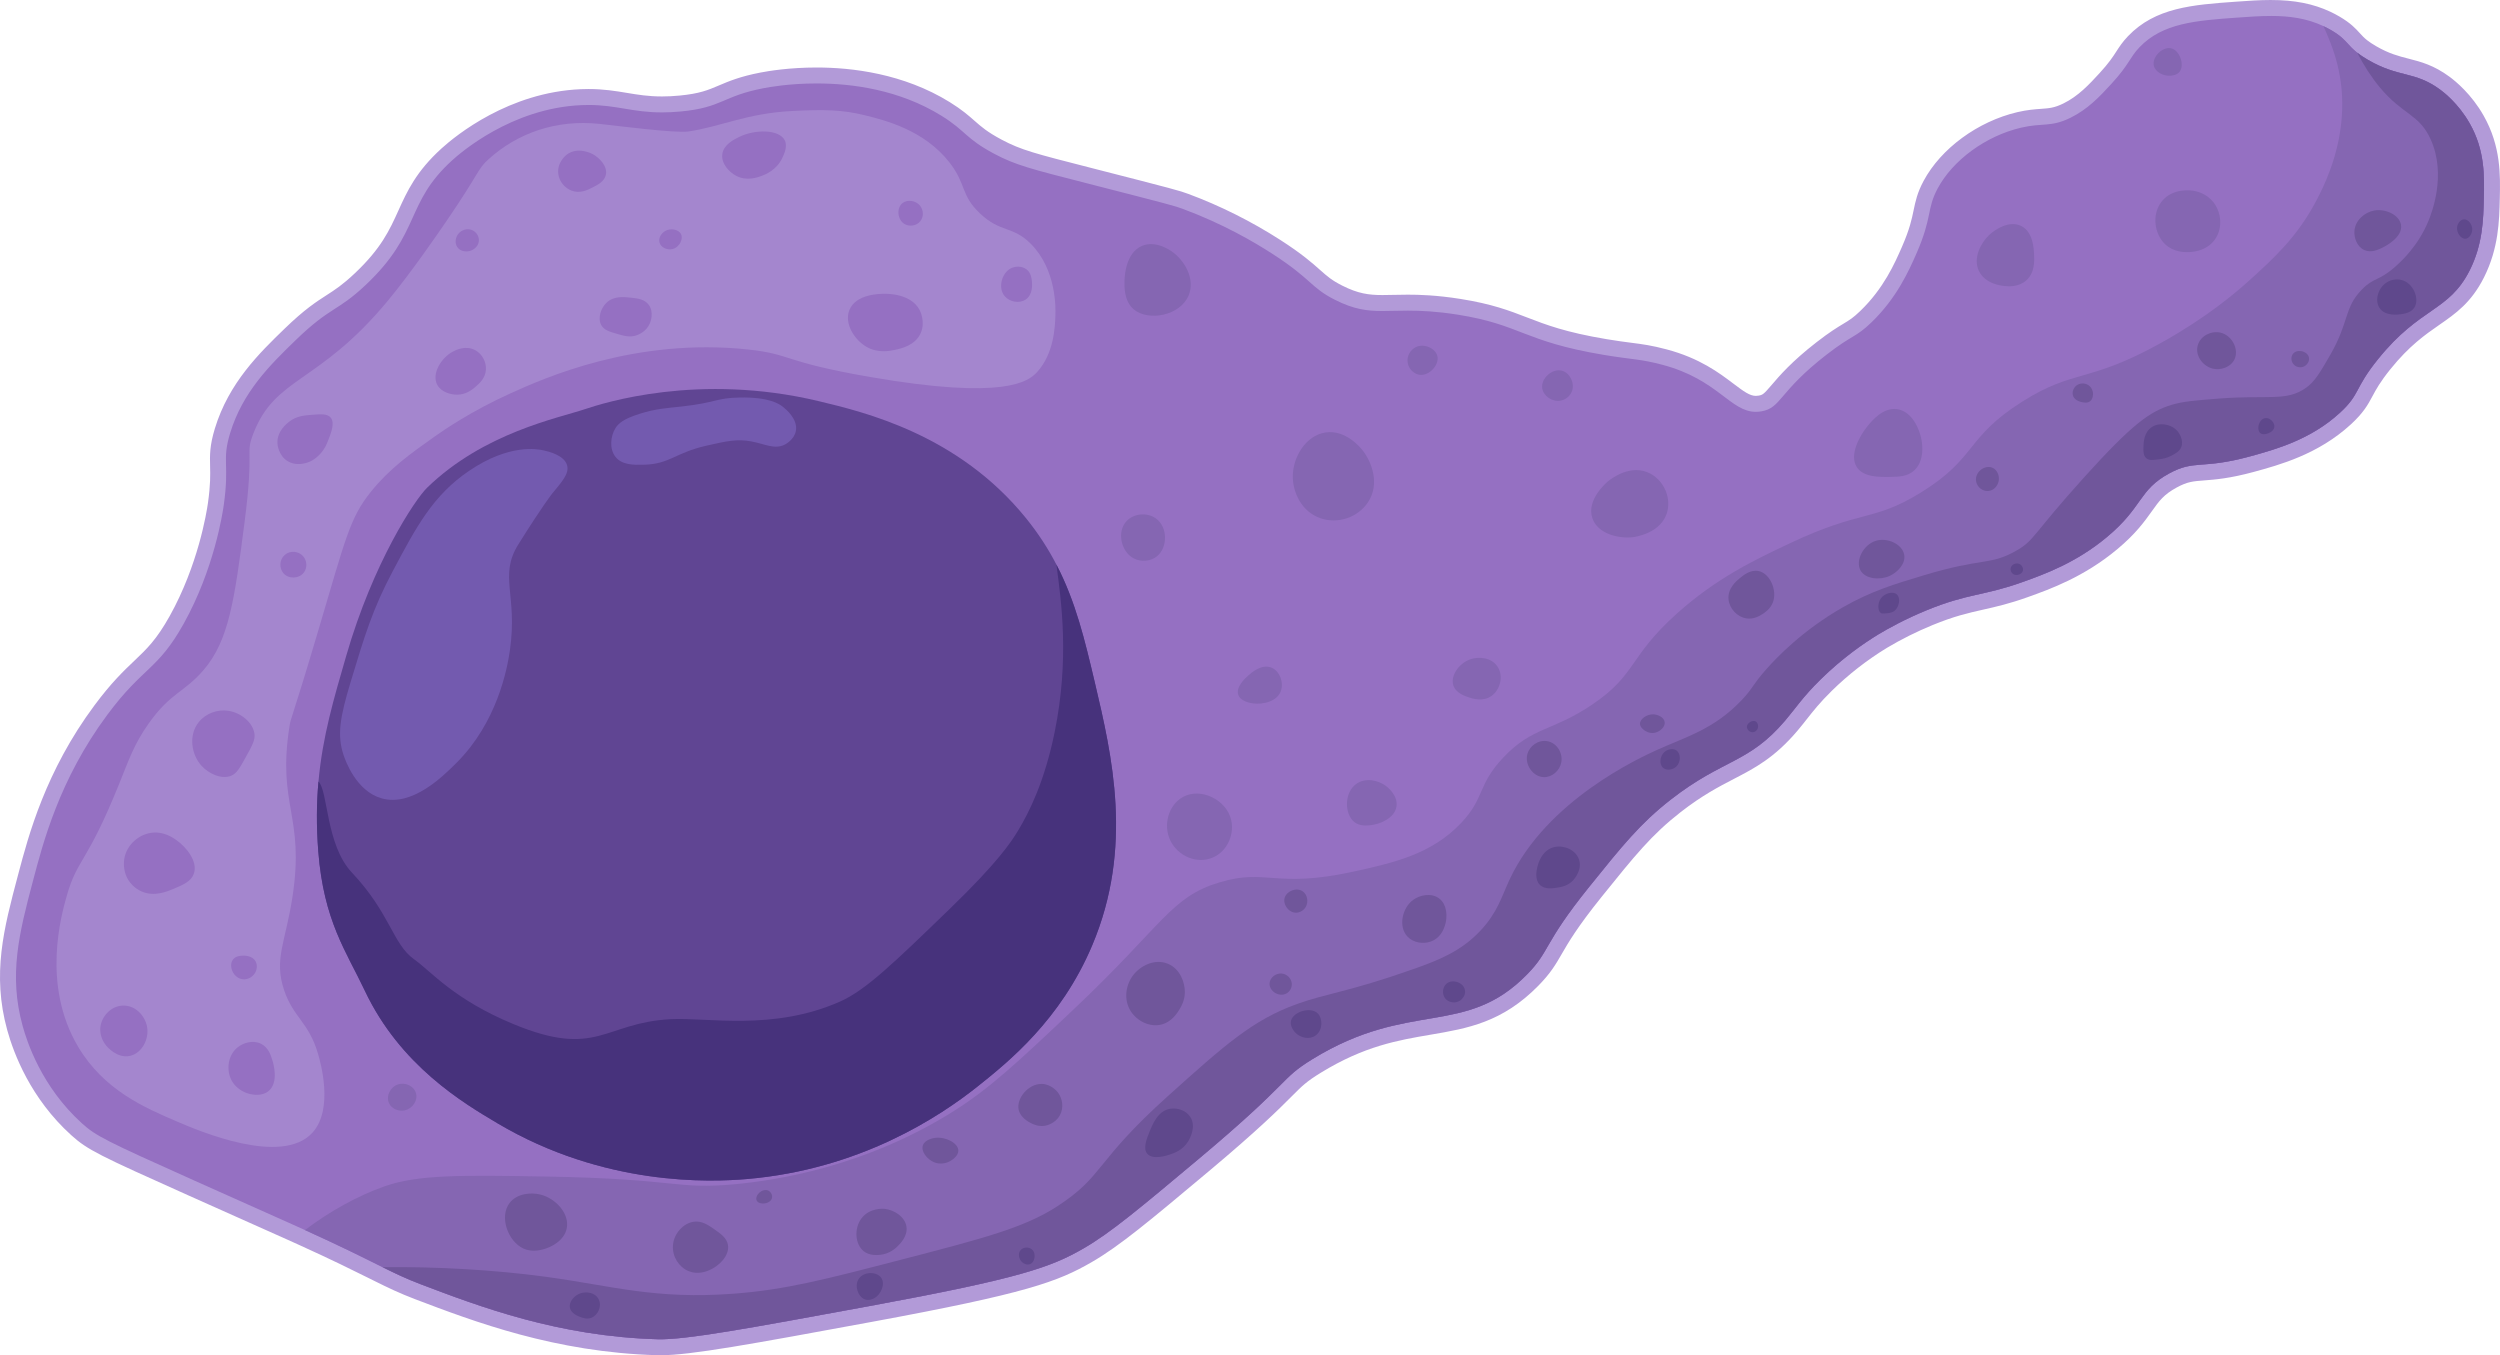 <?xml version="1.0" encoding="UTF-8"?>
<svg id="Capa_2" xmlns="http://www.w3.org/2000/svg" viewBox="0 0 825.471 447.482">
  <defs>
    <style>
      .cls-1 {
        fill: #70569b;
      }

      .cls-2 {
        fill: #5f488c;
      }

      .cls-3 {
        fill: #9570c2;
      }

      .cls-4 {
        fill: #b29ad8;
      }

      .cls-5 {
        fill: #604593;
      }

      .cls-6 {
        fill: #47327c;
      }

      .cls-7 {
        fill: #a486ce;
      }

      .cls-8 {
        fill: #735aaf;
      }

      .cls-9 {
        fill: #8566b2;
      }
    </style>
  </defs>
  <g id="Capa_1-2" data-name="Capa_1">
    <g>
      <g>
        <path class="cls-3" d="M218.062,444.848c-.334,0-.655-.004-.965-.013-33.278-.915-59.793-10.989-79.154-18.346-4.567-1.741-7.894-3.295-12.801-5.729l-2.312-1.148c-5.066-2.521-12.004-5.973-23.23-11.066-1.193-.543-2.429-1.103-3.726-1.68-2.948-1.323-7.422-3.32-12.672-5.663-6.081-2.714-13.203-5.893-20.191-9.022-29.727-13.321-32.9-14.946-37.73-19.324-12.894-11.664-18.283-25.934-20.347-33.402-4.93-17.893-1.026-32.589,3.494-49.606l.192-.723c3.305-12.474,8.836-33.351,24.703-54.689,5.444-7.324,9.414-11.097,12.916-14.425,4.21-4,7.534-7.16,12.102-15.34,9.579-17.186,12.45-34.862,12.928-38.231.886-6.269.8-9.778.731-12.597-.086-3.498-.154-6.261,1.455-11.563,4.401-14.501,13.94-23.733,22.355-31.878,6.391-6.189,9.964-8.49,13.42-10.716,2.816-1.813,5.476-3.526,9.675-7.483,9.163-8.631,12.146-15.213,15.029-21.579,2.766-6.105,5.627-12.417,13.659-19.7,4.618-4.178,21.454-17.879,44.295-18.846.842-.036,1.655-.053,2.438-.053,4.793,0,8.571.629,12.225,1.238,3.752.625,7.295,1.215,12.032,1.215,1.934,0,3.901-.098,6.015-.3,7.05-.666,10.165-1.991,13.771-3.525,3.163-1.345,6.748-2.87,13.25-4.12,2.499-.485,9.267-1.615,18.021-1.615,11.276,0,27.816,1.916,42.575,11.044,3.812,2.359,5.856,4.161,7.832,5.904,2.276,2.006,4.425,3.901,9.489,6.595,6.673,3.542,11.598,4.801,29.922,9.489l.252.065c27.712,7.1,28.944,7.449,31.705,8.467,10.267,3.801,20.594,8.967,29.872,14.94,6.994,4.497,10.238,7.377,12.844,9.691,2.465,2.188,4.093,3.635,7.888,5.552,5.649,2.851,9.442,3.391,14.463,3.391,1.157,0,2.353-.028,3.62-.057,1.472-.034,3.038-.07,4.746-.07,3.56,0,9.188.142,16.934,1.371,10.198,1.623,15.701,3.745,21.527,5.993,6.354,2.451,12.925,4.986,26.723,7.291,3.56.596,6.083.922,8.309,1.21,3.772.488,6.498.84,11.271,2.111,10.433,2.764,16.62,7.445,21.138,10.862,3.514,2.658,6.053,4.578,9.003,4.578.443,0,.889-.039,1.362-.12,2.342-.399,3.211-1.312,5.867-4.418,2.559-2.993,6.426-7.516,14.398-13.706,4.247-3.297,6.695-4.774,8.662-5.961,2.077-1.253,3.449-2.081,6.031-4.572,8.13-7.834,12.011-16.695,14.331-21.989,2.675-6.117,3.392-9.57,4.024-12.618.602-2.902,1.123-5.409,3.051-9.005,5.412-10.072,16.88-18.456,29.216-21.36,3.066-.719,5.348-.881,7.361-1.024,2.873-.204,4.95-.352,8.393-2.038,5.417-2.65,9.136-6.691,12.733-10.6,3.268-3.556,4.622-5.654,5.816-7.504.969-1.502,1.884-2.92,3.53-4.648,8.372-8.762,20.189-9.609,33.871-10.591,3.963-.287,7.707-.557,11.455-.557,7.425,0,13.106,1.108,18.42,3.594,1.056.501,1.99.992,2.868,1.506,3.362,1.971,4.763,3.513,6.118,5.004.777.855,1.51,1.662,2.695,2.597.894.702,1.973,1.418,3.29,2.183,4.569,2.652,8.039,3.542,11.394,4.403,3.835.983,7.8,2.001,12.61,5.542,1.915,1.408,6.778,5.398,10.519,12.005,5.387,9.502,5.174,18.679,5.003,26.053-.163,7.032-.366,15.783-4.942,24.887-3.897,7.75-8.54,10.972-13.915,14.703-4.768,3.31-10.171,7.061-16.674,15.124-3.569,4.423-4.969,7.032-6.204,9.335-1.451,2.706-2.704,5.043-6.65,8.663-10.263,9.415-22.688,12.801-30.909,15.042-7.748,2.106-12.463,2.461-15.906,2.72-3.78.284-6.061.456-10.091,2.644-4.842,2.63-6.637,5.15-9.121,8.637-2.265,3.181-5.084,7.139-10.954,12.04-10.615,8.867-21.531,12.777-28.754,15.364-5.946,2.13-10.254,3.101-14.42,4.04-5.017,1.131-9.755,2.199-17.154,5.24-5.352,2.198-10.565,4.805-15.496,7.748-6.734,4.123-13.003,9.015-18.607,14.523-4.037,3.97-6.307,6.855-8.502,9.644-.94,1.194-1.911,2.429-2.982,3.693-7.259,8.565-13.257,11.676-20.202,15.279-5.006,2.597-10.68,5.54-17.941,11.194-9.862,7.682-15.804,15.065-26.592,28.466-8.149,10.125-11.165,15.345-13.366,19.156-1.943,3.364-3.478,6.021-7.3,9.927-11.313,11.556-21.895,13.359-34.147,15.446-10.486,1.787-22.372,3.812-37.19,12.911-5.032,3.093-6.549,4.614-10.215,8.29-4,4.011-10.695,10.725-27.215,24.574-19.399,16.257-29.131,24.414-38.116,29.609-10.956,6.341-21.045,10.095-71.665,19.423-39.78,7.33-59.724,11.005-69.48,11.005Z"/>
        <path class="cls-4" d="M749.855,5.267c5.992,0,11.712.731,17.305,3.346.884.419,1.768.875,2.653,1.393,4.965,2.912,5.064,4.671,8.511,7.395.911.714,2.063,1.5,3.599,2.394,10.262,5.957,15.371,3.608,23.766,9.789,1.045.768,6.011,4.51,9.789,11.182,5.028,8.868,4.832,17.389,4.662,24.694-.161,6.939-.357,15.201-4.662,23.766-6.922,13.763-16.255,11.959-30.285,29.356-7.958,9.86-5.787,11.477-12.584,17.71-9.619,8.824-21.006,12.04-29.821,14.442-15.969,4.34-18.023.956-26.561,5.591-10.128,5.502-8.547,10.985-20.506,20.971-10.253,8.565-20.747,12.325-27.954,14.906-12.888,4.618-17.871,3.644-31.688,9.324-7.002,2.876-12.432,5.886-15.844,7.922-4.814,2.947-11.816,7.744-19.104,14.906-5.939,5.841-8.181,9.422-11.646,13.513-12.12,14.299-20.372,12.566-37.752,26.097-10.101,7.868-16.04,15.246-27.026,28.892-15.37,19.095-12.718,20.944-20.497,28.893-20.417,20.854-38.734,8.243-70.833,27.955-11.102,6.823-6.314,6.743-37.743,33.09-19.3,16.174-28.955,24.266-37.743,29.348-10.878,6.296-20.953,9.923-70.824,19.113-39.247,7.231-59.484,10.961-69.003,10.961-.309,0-.606-.004-.892-.012-32.831-.902-58.946-10.825-78.291-18.175-4.662-1.777-8.083-3.403-12.566-5.627-5.502-2.724-12.611-6.35-25.623-12.253-1.197-.545-2.438-1.107-3.743-1.688-6.35-2.849-19.836-8.851-32.858-14.683-29.339-13.146-32.456-14.718-37.038-18.871-13.397-12.12-18.175-27.08-19.577-32.152-4.644-16.853-1.206-30.509,3.501-48.228,3.179-11.985,8.583-33.161,24.463-54.516,11.896-16.005,16.603-14.647,25.204-30.053,10.101-18.122,12.879-36.627,13.236-39.145,1.965-13.897-.688-14.585,2.099-23.766,4.117-13.566,13.066-22.426,21.667-30.75,11.575-11.209,13.638-9.288,23.069-18.175,18.479-17.407,12.879-26.945,28.651-41.244,2.438-2.206,19.425-17.184,42.637-18.166.805-.035,1.581-.05,2.328-.05,9.274,0,14.476,2.452,24.255,2.452,1.896,0,3.963-.092,6.266-.312,13.7-1.295,13.611-5.055,27.267-7.681,1.823-.354,8.516-1.567,17.524-1.567,11.686,0,27.27,2.041,41.19,10.65,8.154,5.046,7.869,7.476,17.469,12.584,6.984,3.707,11.905,4.957,30.759,9.78,27.785,7.118,28.83,7.422,31.447,8.386,13.459,4.983,23.766,11.084,29.357,14.683,13.504,8.681,12.682,11.191,20.97,15.38,6.248,3.153,10.582,3.674,15.651,3.674,2.503,0,5.184-.127,8.367-.127,4.32,0,9.56.234,16.521,1.338,20.935,3.331,21.497,8.815,48.228,13.281,9.601,1.607,11.959,1.304,19.336,3.269,18.287,4.845,22.424,15.529,30.82,15.529.58,0,1.179-.051,1.806-.158,6.654-1.134,5.644-6.377,21.435-18.639,8.752-6.797,9.619-5.618,14.906-10.718,8.342-8.038,12.325-16.916,14.915-22.828,5.296-12.11,3.296-14.558,6.984-21.435,5.01-9.324,15.853-17.3,27.499-20.041,7.199-1.688,9.833-.089,16.308-3.26,5.752-2.813,9.699-7.038,13.513-11.182,6.073-6.609,5.939-8.574,9.315-12.12,7.654-8.011,18.702-8.815,32.152-9.779,3.877-.281,7.622-.551,11.266-.551M749.855,0c-3.845,0-7.811.287-11.646.564-14.223,1.02-26.51,1.901-35.581,11.394-1.823,1.915-2.849,3.505-3.841,5.043-1.137,1.763-2.427,3.76-5.544,7.152-3.43,3.727-6.979,7.583-11.949,10.015-2.985,1.461-4.655,1.58-7.423,1.777-2.007.143-4.505.32-7.773,1.086-13.043,3.07-25.184,11.971-30.936,22.676-2.111,3.936-2.694,6.745-3.311,9.718-.606,2.921-1.294,6.233-3.859,12.099-2.385,5.443-5.99,13.674-13.744,21.146-2.371,2.287-3.573,3.012-5.565,4.214-2.026,1.223-4.548,2.744-8.916,6.137-8.184,6.354-12.155,11-14.784,14.074-2.565,3.001-2.928,3.297-4.306,3.533-.329.056-.629.083-.921.083-1.975,0-3.901-1.387-7.415-4.045-4.693-3.549-11.119-8.41-22.056-11.308-4.935-1.315-7.878-1.695-11.605-2.177-2.203-.285-4.7-.607-8.21-1.195-13.536-2.261-19.979-4.747-26.21-7.151-5.96-2.299-11.589-4.47-22.06-6.137-7.932-1.258-13.7-1.403-17.349-1.403-1.747,0-3.303.036-4.807.071-1.257.029-2.444.056-3.56.056-4.615,0-8.098-.495-13.278-3.109-3.486-1.762-4.931-3.045-7.324-5.17-2.675-2.374-6.003-5.33-13.171-9.938-9.434-6.073-19.939-11.327-30.376-15.191-2.928-1.079-3.999-1.384-31.969-8.549l-.246-.063c-18.546-4.744-22.952-5.871-29.351-9.267-4.786-2.546-6.729-4.26-8.979-6.243-1.963-1.73-4.188-3.692-8.188-6.168-15.286-9.454-32.343-11.438-43.961-11.438-8.984,0-15.95,1.164-18.527,1.664-6.768,1.301-10.49,2.884-13.774,4.281-3.545,1.508-6.345,2.699-12.985,3.326-2.036.195-3.922.289-5.77.289-4.519,0-7.958-.573-11.598-1.179-3.759-.626-7.646-1.273-12.657-1.273-.838,0-1.697.019-2.553.055-23.721,1.004-41.164,15.197-45.946,19.523-8.442,7.653-11.416,14.218-14.293,20.568-2.906,6.415-5.652,12.474-14.436,20.748-4.024,3.792-6.467,5.365-9.296,7.187-3.397,2.188-7.248,4.668-13.826,11.038-8.217,7.953-18.444,17.852-23.043,33.004-1.732,5.708-1.656,8.807-1.568,12.394.07,2.864.15,6.11-.706,12.165-.466,3.285-3.268,20.537-12.621,37.318-4.37,7.828-7.567,10.866-11.614,14.711-3.579,3.402-7.637,7.257-13.217,14.764-16.169,21.744-21.782,42.928-25.135,55.585l-.192.722c-4.618,17.386-8.607,32.402-3.488,50.978,2.142,7.747,7.731,22.545,21.121,34.659,5.373,4.87,9.3,6.725,38.417,19.772,7.032,3.149,14.198,6.348,20.303,9.073,5.201,2.321,9.632,4.299,12.552,5.609,1.304.581,2.532,1.137,3.716,1.676,11.191,5.077,18.105,8.518,23.154,11.03.807.401,1.575.784,2.315,1.15,4.106,2.037,7.922,3.882,13.027,5.828,19.543,7.425,46.3,17.591,80.022,18.519.333.009.678.014,1.037.014,9.994,0,30.008-3.688,69.88-11.035l.077-.014c51.025-9.402,61.277-13.233,72.508-19.734,9.179-5.308,18.967-13.51,38.467-29.852,16.63-13.941,23.377-20.706,27.408-24.749,3.612-3.622,4.963-4.978,9.731-7.907,14.383-8.832,25.501-10.727,36.253-12.558,12.175-2.075,23.676-4.034,35.586-16.199,4.055-4.143,5.663-6.927,7.699-10.452,2.159-3.738,5.115-8.856,13.138-18.823,11.012-13.68,16.54-20.546,26.16-28.04,7.07-5.504,12.63-8.389,17.536-10.934,6.893-3.576,13.404-6.954,20.998-15.913,1.103-1.302,2.09-2.556,3.044-3.769,2.143-2.724,4.36-5.542,8.277-9.394,5.456-5.362,11.558-10.124,18.137-14.155,4.812-2.87,9.898-5.413,15.119-7.557,7.194-2.958,11.828-4.002,16.733-5.107,4.244-.957,8.632-1.945,14.731-4.13,7.398-2.649,18.579-6.654,29.555-15.822,6.13-5.118,9.058-9.229,11.411-12.533,2.448-3.437,3.925-5.511,8.233-7.851,3.533-1.918,5.37-2.056,9.031-2.332,3.548-.267,8.408-.633,16.397-2.805,8.47-2.309,21.266-5.795,32-15.643,4.275-3.921,5.692-6.562,7.191-9.359,1.18-2.201,2.518-4.695,5.931-8.924,6.267-7.771,11.505-11.408,16.127-14.616,5.434-3.772,10.567-7.335,14.765-15.683,4.843-9.635,5.053-18.715,5.222-26.01.179-7.698.401-17.279-5.346-27.415-3.99-7.045-9.197-11.318-11.251-12.828-5.219-3.842-9.436-4.924-13.514-5.97-3.328-.854-6.472-1.66-10.728-4.13-1.207-.702-2.187-1.351-2.993-1.983-.999-.789-1.601-1.452-2.363-2.291-1.419-1.56-3.026-3.329-6.734-5.503-.947-.555-1.946-1.08-3.058-1.608-5.631-2.634-11.839-3.854-19.563-3.854h0Z"/>
      </g>
      <path class="cls-5" d="M360.622,312.165c-10.431,24.712-27.901,38.645-37.69,46.46-12.557,10.021-38.824,27.463-76.263,30.678-12.03,1.036-47.148,2.483-82.408-18.407-11.244-6.663-32.134-19.041-43.825-43.834-6.073-12.861-13.549-22.953-15.344-45.933-.661-8.494-.572-16.049.063-23.078,1.34-14.906,5.091-27.428,9.145-41.441,8.931-30.929,22.721-51.676,26.731-55.579,18.738-18.193,43.263-22.953,52.158-25.945,6.046-2.027,37.52-12.12,77.148-2.626,15.192,3.635,46.049,11.021,68.377,38.565,4.153,5.118,7.422,10.226,10.092,15.38,6.412,12.343,9.396,24.998,12.7,38.976,5.671,24.078,12.816,54.364-.884,86.784Z"/>
      <path class="cls-7" d="M103.137,374.028c-10.169,11.092-37.529-.639-44.733-3.728-10.678-4.578-24.104-10.335-32.618-24.697-12.084-20.384-5.558-43.403-3.728-49.859,3.492-12.319,6.63-10.473,17.241-36.812,3.238-8.037,4.977-13.251,9.786-20.037,7.319-10.329,11.761-10.203,18.173-17.707,8.31-9.724,10.158-22.924,13.513-48.927,3.202-24.815.181-22.026,2.796-28.89,7.285-19.125,21.449-16.382,44.268-43.802,7.861-9.446,16.884-22.633,19.571-26.561,11.199-16.368,10.125-17.028,13.979-20.503,9.386-8.462,22.192-13.164,36.614-11.591,5.317.58,25.152,3.129,29.321,2.499,10.867-1.641,19.144-5.946,34.016-6.751,10.615-.575,16.845-.433,24.231,1.398,6.618,1.641,19.586,4.856,27.958,15.61,5.62,7.22,3.628,10.719,10.019,16.775,6.851,6.493,10.783,4.027,16.775,10.018,8.666,8.666,8.227,21.612,8.155,23.765-.12,3.538-.423,12.507-6.058,18.639-2.833,3.083-10.565,9.314-54.985,1.631-29.462-5.096-25.738-7.51-40.307-9.086-37.531-4.061-67.745,9.582-78.517,14.445-12.941,5.843-22.111,12.166-25.163,14.329-7.871,5.579-14.808,10.495-20.969,18.173-6.981,8.7-8.272,15.096-17.474,46.131-9.19,30.997-8.889,27.946-9.436,31.453-4.064,26.061,5.062,29.323,1.049,55.917-2.291,15.181-6.274,20.81-2.796,31.104,3.066,9.071,8.131,10.536,11.183,20.969.713,2.437,5.336,18.24-1.864,26.095Z"/>
      <path class="cls-9" d="M820.14,65.46c-.161,6.939-.357,15.201-4.662,23.766-6.922,13.763-16.255,11.959-30.285,29.357-7.958,9.86-5.787,11.476-12.584,17.71-9.619,8.824-21.006,12.039-29.821,14.442-15.969,4.34-18.023.956-26.561,5.591-10.128,5.502-8.547,10.985-20.506,20.97-10.253,8.565-20.747,12.325-27.954,14.906-12.888,4.617-17.871,3.644-31.688,9.324-7.002,2.876-12.432,5.886-15.844,7.922-4.814,2.947-11.816,7.743-19.104,14.906-5.939,5.841-8.181,9.422-11.646,13.513-12.12,14.299-20.372,12.566-37.752,26.097-10.101,7.868-16.04,15.245-27.026,28.892-15.37,19.095-12.718,20.944-20.497,28.892-20.416,20.854-38.734,8.243-70.833,27.954-11.102,6.823-6.314,6.743-37.743,33.09-19.3,16.174-28.955,24.266-37.743,29.348-10.878,6.296-20.953,9.922-70.824,19.113-40.521,7.466-60.777,11.2-69.895,10.95-32.831-.902-58.946-10.825-78.291-18.175-10.387-3.957-14.558-7.163-38.19-17.88,8.136-6.189,17.541-11.351,26.213-14.415,11.066-3.903,25.239-3.742,53.123-3.26,44.084.759,43.093,4.358,62.438,2.563,14.013-1.295,42.575-5.779,71.065-23.301,12.959-7.967,22.301-16.808,41.003-34.483,29.768-28.133,32.009-37.082,48.228-41.932,15.531-4.653,18.166,2.143,44.031-3.501,13.522-2.947,25.954-5.823,35.653-16.076,7.931-8.386,5.314-12.504,13.977-21.667,9.628-10.181,16.103-8.494,29.357-17.469,14.772-10.012,11.78-15.54,27.954-30.053,13.057-11.718,25.651-17.675,37.047-23.069,24.07-11.387,27.553-7.082,43.334-16.773,18.764-11.53,14.71-18.148,33.554-30.062,17.353-10.967,21.801-5.993,46.13-19.568,14.665-8.181,24.078-16.148,28.66-20.265,8.413-7.591,16.112-14.647,22.364-26.561,2.197-4.189,7.341-14.227,8.386-27.258,1.081-13.575-2.849-23.4-6.046-30.384.884.42,1.768.875,2.652,1.393,6.279,3.68,4.778,5.528,12.111,9.789,10.262,5.957,15.37,3.608,23.766,9.789,1.045.768,6.011,4.51,9.789,11.182,5.028,8.869,4.832,17.389,4.662,24.695Z"/>
      <path class="cls-1" d="M820.14,65.46c-.161,6.939-.357,15.201-4.662,23.766-6.922,13.763-16.255,11.959-30.285,29.357-7.958,9.86-5.787,11.476-12.584,17.71-9.619,8.824-21.006,12.039-29.821,14.442-15.969,4.34-18.023.956-26.561,5.591-10.128,5.502-8.547,10.985-20.506,20.97-10.253,8.565-20.747,12.325-27.954,14.906-12.888,4.617-17.871,3.644-31.688,9.324-7.002,2.876-12.432,5.886-15.844,7.922-4.814,2.947-11.816,7.743-19.104,14.906-5.939,5.841-8.181,9.422-11.646,13.513-12.12,14.299-20.372,12.566-37.752,26.097-10.101,7.868-16.04,15.245-27.026,28.892-15.37,19.095-12.718,20.944-20.497,28.892-20.416,20.854-38.734,8.243-70.833,27.954-11.102,6.823-6.314,6.743-37.743,33.09-19.3,16.174-28.955,24.266-37.743,29.348-10.878,6.296-20.953,9.922-70.824,19.113-40.521,7.466-60.777,11.2-69.895,10.95-32.831-.902-58.946-10.825-78.291-18.175-4.662-1.777-8.082-3.403-12.566-5.627,17.639-.205,37.011.893,53.712,3.153,22.194,3.01,36.288,7.6,62.438,5.591,16.898-1.295,29.884-4.662,54.989-11.182,27.213-7.064,40.824-10.592,51.72-17.702,15.514-10.128,12.066-14.424,36.457-36.35,18.666-16.764,27.99-25.15,42.637-30.402,10.021-3.599,16.88-3.93,38.449-11.539,8.297-2.929,15.612-5.814,22.015-12.575,5.769-6.091,7.1-11.405,9.789-17.13,12.227-26.052,42.923-40.056,48.577-42.637,9.467-4.314,18.729-6.725,27.955-16.424,3.903-4.099,3.358-4.832,8.386-10.485,2.929-3.278,11.575-12.539,25.168-20.265,9.244-5.261,16.773-7.538,26.561-10.485,19.657-5.93,21.774-3.188,30.402-8.038,6.341-3.572,5.135-5.019,22.712-24.462,15.808-17.487,21.524-21.56,28.66-23.766,3.769-1.161,7.761-1.474,15.728-2.099,16.407-1.277,22.185,1.027,28.66-3.492,2.974-2.081,4.662-5.001,8.038-10.834,6.412-11.11,4.555-15.594,10.485-21.667,4.073-4.189,5.475-2.59,11.182-7.69,1.947-1.742,7.484-6.806,10.833-15.031.866-2.135,6.109-15.022.697-26.91-3.823-8.404-9.181-7.984-16.773-17.121-2.787-3.358-5.403-7.44-7.466-11.459.911.715,2.063,1.5,3.599,2.393,10.262,5.957,15.37,3.608,23.766,9.789,1.045.768,6.011,4.51,9.789,11.182,5.028,8.869,4.832,17.389,4.662,24.695Z"/>
      <path class="cls-3" d="M48.56,339.021c-.651-3.576-3.827-7.163-8.038-6.99-3.887.16-6.807,3.449-7.339,6.815-.539,3.411,1.523,5.969,1.922,6.465.169.21,3.579,4.313,7.863,3.32,3.908-.906,6.333-5.539,5.592-9.611Z"/>
      <path class="cls-3" d="M89.973,350.205c-.542-1.777-1.337-4.382-3.844-5.592-2.666-1.287-5.803-.289-7.689,1.223-3.116,2.499-3.797,7.196-2.097,10.659,1.814,3.695,5.665,4.618,6.116,4.718.869.193,3.894.865,6.116-.874,3.625-2.836,1.633-9.363,1.398-10.135Z"/>
      <path class="cls-3" d="M57.471,293.414c3.024-1.28,5.621-2.379,6.524-4.893,1.464-4.075-2.575-8.94-5.825-11.183-1.213-.837-4.313-2.977-8.388-2.33-4.019.638-7.636,3.772-8.621,7.922-.131.553-.977,4.391,1.398,7.922.348.517,1.684,2.395,4.194,3.495,4.185,1.833,8.359.067,10.717-.932Z"/>
      <path class="cls-3" d="M84.498,320.674c.108-.271.692-1.823-.117-3.262-1.092-1.944-3.713-1.876-4.194-1.864-.694.018-2.324.06-3.262,1.281-1.084,1.412-.57,3.526.349,4.776.268.365,1.248,1.577,2.912,1.747,1.864.191,3.65-1.022,4.31-2.679Z"/>
      <path class="cls-3" d="M84.032,242.39c-.456-3.789-4.435-7.049-8.62-7.689-3.579-.547-7.441.802-9.786,3.728-3.538,4.415-2.36,10.851.932,14.445,2.277,2.486,6.481,4.612,9.786,3.262,1.834-.749,2.853-2.596,4.893-6.291,2.021-3.661,3.032-5.492,2.796-7.456Z"/>
      <path class="cls-3" d="M100.341,189.036c1.153-1.528,1.091-3.841-.233-5.359-1.483-1.7-4.226-2.035-6.058-.466-1.853,1.589-1.905,4.385-.466,6.058,1.746,2.03,5.198,1.833,6.757-.233Z"/>
      <path class="cls-3" d="M109.195,137.895c-1.097-1.334-3.261-1.163-6.174-.932-2.623.208-5.082.403-7.456,2.213-.799.609-4.167,3.178-3.961,7.223.011.204.272,4.073,3.495,5.941,2.168,1.257,4.377.856,5.242.699,2.863-.519,4.592-2.339,5.359-3.145,1.502-1.581,2.136-3.155,2.679-4.543.987-2.522,2.24-5.723.816-7.456Z"/>
      <path class="cls-3" d="M160.452,121.936c.098-2.447-1.205-5.024-3.495-6.291-3.231-1.788-6.63.025-7.456.466-3.843,2.05-7.063,7.327-5.126,10.95,1.291,2.414,4.422,3.257,6.524,3.262,3.047.007,5.102-1.746,6.058-2.563,1.271-1.085,3.376-2.883,3.495-5.825Z"/>
      <path class="cls-3" d="M156.025,76.037c-1.689-.813-3.731-.129-4.776,1.281-.844,1.138-1.187,2.95-.233,4.31,1.084,1.546,3.236,1.642,4.66,1.048.192-.08,2.299-1.001,2.446-3.145.106-1.546-.863-2.901-2.097-3.495Z"/>
      <path class="cls-3" d="M195.691,50.875c-.321-.174-4.908-2.569-8.562.175-.202.151-3.227,2.507-2.796,6.291.309,2.712,2.235,4.766,4.369,5.592,2.799,1.083,5.311-.195,6.99-1.048,1.643-.836,3.907-1.987,4.368-4.194.593-2.835-2.164-5.617-4.368-6.815Z"/>
      <path class="cls-3" d="M214.621,106.675c.143-.35,1.374-3.492-.349-5.941-1.372-1.949-3.733-2.206-5.941-2.446-2.373-.258-5.769-.627-8.155,1.747-1.824,1.816-2.889,5.07-1.631,7.339.903,1.628,2.663,2.135,5.359,2.912,2.273.655,4.043,1.165,6.174.466.672-.221,3.372-1.215,4.543-4.077Z"/>
      <path class="cls-3" d="M224.873,77.319c-.791-1.605-3.474-2.082-5.242-1.048-1.134.663-2.343,2.211-1.864,3.844.476,1.621,2.32,2.321,3.728,2.213,1.942-.148,2.939-1.823,3.029-1.98.128-.223.99-1.73.349-3.029Z"/>
      <path class="cls-3" d="M259.122,46.331c-1.802-3.656-9.841-3.725-15.202-1.048-1.73.864-4.985,2.489-5.417,5.592-.435,3.126,2.248,5.943,4.543,7.164,3.511,1.869,7.112.537,8.562,0,1.023-.379,4.734-1.818,6.64-5.766.643-1.332,1.881-3.897.874-5.941Z"/>
      <path class="cls-3" d="M304.03,109.937c1.585-3.654-.2-7.226-.349-7.514-2.799-5.388-10.259-5.413-11.533-5.417-1.415-.005-9.586-.031-11.708,5.417-1.748,4.489,1.74,9.795,5.592,12.057,3.826,2.247,7.841,1.389,9.436,1.048,2.031-.434,6.764-1.446,8.562-5.592Z"/>
      <path class="cls-3" d="M303.855,67.999c-1.415-1.871-4.324-2.235-5.941-.874-1.951,1.643-1.584,5.431.699,6.815,1.536.931,3.913.758,5.242-.874,1.245-1.528,1.044-3.688,0-5.067Z"/>
      <path class="cls-3" d="M338.978,88.968c-1.556-1.224-3.781-1.103-5.242-.349-2.983,1.539-4.364,6.534-1.922,9.261,1.596,1.783,4.687,2.44,6.815,1.048,2.483-1.624,2.175-5.069,2.097-5.941-.089-.995-.255-2.845-1.747-4.019Z"/>
      <path class="cls-6" d="M360.622,312.165c-10.431,24.712-27.901,38.645-37.69,46.46-12.557,10.021-38.824,27.463-76.263,30.678-12.03,1.036-47.148,2.483-82.408-18.407-11.244-6.663-32.134-19.041-43.825-43.834-6.073-12.861-13.549-22.953-15.344-45.933-.661-8.494-.572-16.049.063-23.078,3.206,3.046,2.393,20.901,11.029,30.055,12.637,13.397,13.51,23.641,20.503,28.607,5.769,4.108,13.167,13.299,32.851,21.435,27.651,11.45,29.823-.465,51.956-1.631,12.042-.634,33.758,4.005,55.916-5.828,8.449-3.742,17.746-12.745,36.35-30.75,15.728-15.228,20.131-21.935,22.364-25.633,3.751-6.207,8.788-16.264,12.12-32.617,4.894-24.114,2.206-42.959.563-55.284,6.412,12.343,9.396,24.998,12.7,38.976,5.671,24.078,12.816,54.364-.884,86.784Z"/>
      <path class="cls-8" d="M154.86,155.486c-11.907,8.096-17.345,18.348-25.163,33.084-6.661,12.557-9.24,21.104-13.979,36.812-3.471,11.505-4.427,17.321-2.33,23.765.684,2.101,4.225,12.051,12.581,14.445,10.085,2.889,20.244-7.218,24.697-11.649,13.433-13.366,16.802-30.921,17.707-37.278,2.613-18.355-3.772-24.457,2.796-34.948,8.234-13.152,11.183-16.775,11.183-16.775,2.973-3.653,5.697-6.482,4.893-9.319-.947-3.344-6.181-4.546-7.689-4.893-2.027-.466-11.386-2.293-24.697,6.757Z"/>
      <path class="cls-8" d="M258.598,134.4c-1.278-1.034-4.593-3.32-14.329-3.145-7.931.142-7.696,1.694-19.221,2.971-4.645.514-8.457.68-13.979,2.446-5.302,1.696-6.919,3.184-7.863,4.718-1.658,2.692-2.038,6.819,0,9.436,2.152,2.762,6.12,2.712,9.436,2.621,8.596-.235,10.193-3.923,20.619-6.291,6.602-1.499,10.107-2.295,14.853-1.398,4.478.847,7.628,2.74,11.009,1.048.208-.104,3.134-1.622,3.67-4.543.715-3.895-3.382-7.207-4.194-7.863Z"/>
      <path class="cls-9" d="M386.915,83.027c-.775-.532-5.366-3.684-9.786-1.864-5.502,2.266-5.782,10.197-5.825,11.416-.065,1.829-.239,6.777,3.029,9.553,4.772,4.052,15.371,2.189,18.173-4.66,2.224-5.438-1.454-11.605-5.592-14.445Z"/>
      <path class="cls-9" d="M449.938,148.729c-.674-.86-5.575-6.918-12.232-5.941-6.67.979-11.046,8.423-10.834,15.028.156,4.845,2.841,11.099,9.087,13.28,5.79,2.022,12.405-.236,15.727-5.242,4.082-6.151,1.17-13.404-1.747-17.125Z"/>
      <path class="cls-9" d="M474.577,117.451c-.692-2.455-4.405-4.205-7.164-2.796-1.688.862-2.956,2.874-2.621,5.067.325,2.128,2.052,3.731,3.844,4.019,3.285.527,6.766-3.364,5.941-6.291Z"/>
      <path class="cls-9" d="M423.028,227.887c.794-2.643-.398-6.116-2.971-7.339-3.335-1.586-6.898,1.601-8.038,2.621-.741.663-4.095,3.663-3.145,6.291.804,2.227,4.158,2.694,4.893,2.796,2.997.417,8.095-.485,9.261-4.369Z"/>
      <path class="cls-9" d="M381.557,171.096c-2.851-1.961-7.165-1.58-9.553.932-3.363,3.539-1.825,10.174,2.33,12.348,2.369,1.24,5.566,1.017,7.689-.699,3.615-2.924,3.611-9.776-.466-12.581Z"/>
      <path class="cls-9" d="M406.486,270.581c-1.653-6.556-9.975-10.632-15.843-7.456-4.707,2.548-6.759,9.181-4.194,14.445,2.456,5.039,8.669,7.854,13.979,5.592,4.992-2.127,7.236-7.911,6.058-12.581Z"/>
      <path class="cls-9" d="M494.555,220.256c-2.051-3.297-6.369-3.501-9.087-2.563-3.699,1.277-6.624,5.43-5.592,8.62.826,2.554,3.886,3.555,5.126,3.961,1.204.394,4.645,1.519,7.456-.466,2.741-1.936,4.124-6.294,2.097-9.553Z"/>
      <path class="cls-9" d="M137.328,360.864c-.742-2.383-3.609-3.578-5.941-2.796-2.475.83-3.99,3.768-2.971,6.116.865,1.992,3.267,2.89,5.242,2.446,2.456-.552,4.461-3.225,3.67-5.766Z"/>
      <path class="cls-9" d="M544.997,156.418c-6.415-3.493-13.04,1.684-13.979,2.446-.384.312-7.318,6.096-5.242,12.232,1.762,5.209,8.707,6.791,13.28,6.291.579-.063,9.816-1.224,11.533-8.737,1.093-4.783-1.367-9.932-5.592-12.232Z"/>
      <path class="cls-9" d="M515.757,122.402c-3.186-.873-7.034,2.542-6.524,5.825.386,2.482,3.208,4.535,5.97,4.077,1.701-.282,3.236-1.492,3.844-3.145,1.006-2.733-.748-6.06-3.291-6.757Z"/>
      <path class="cls-9" d="M667.432,74.639c-3.799-1.925-8.473.862-10.717,3.029-2.609,2.52-5.406,7.556-3.262,11.882,2.135,4.309,7.641,4.823,8.387,4.893,1.22.114,4.646.433,7.223-1.864,2.872-2.56,2.668-6.565,2.563-8.62-.104-2.042-.376-7.385-4.194-9.319Z"/>
      <path class="cls-9" d="M724.28,62.99c-.456-.082-6.805-1.111-10.484,3.495-3.421,4.282-2.465,10.845,1.165,14.212,2.767,2.567,6.32,2.564,7.223,2.563.841-.001,6.353.035,9.319-4.427,2.53-3.806,1.876-8.878-.699-12.115-2.327-2.925-5.593-3.561-6.524-3.728Z"/>
      <path class="cls-9" d="M716.766,15.927c-2.758-.523-6.261,2.876-5.592,5.766.5,2.159,3.193,3.456,5.417,3.32.456-.028,2.221-.136,3.145-1.398,1.635-2.231-.041-7.133-2.971-7.689Z"/>
      <path class="cls-9" d="M634.464,145.234c-.627-3.531-3.138-9.43-8.038-10.135-4.643-.668-8.296,3.779-9.786,5.592-2.373,2.889-6.272,9.501-3.495,13.63,2.2,3.27,7.388,3.195,10.834,3.145,3.011-.044,5.812-.084,8.038-2.097,3.659-3.308,2.628-9.109,2.446-10.135Z"/>
      <path class="cls-9" d="M461.122,266.155c.453-3.621-3.073-6.326-3.495-6.64-2.546-1.894-6.759-2.853-9.786-.699-4.08,2.904-3.917,9.977-.699,12.581,1.862,1.507,4.356,1.2,5.592,1.048,3.023-.372,7.892-2.329,8.388-6.291Z"/>
      <path class="cls-1" d="M178.392,394.414c-3.13-.761-7.733-.355-10.135,2.796-3.519,4.616-.477,12.714,4.543,15.028,2.649,1.221,5.312.584,6.291.349,2.861-.685,7.213-2.921,8.038-6.99,1.005-4.955-3.759-9.973-8.737-11.183Z"/>
      <path class="cls-1" d="M235.94,405.947c-1.989-1.397-4.111-2.887-6.757-2.563-3.47.425-6.736,3.837-6.99,7.921-.223,3.601,1.936,7.057,5.126,8.388,3.053,1.274,5.894.118,6.757-.233,3.299-1.343,6.87-4.872,6.291-8.388-.376-2.28-2.351-3.668-4.427-5.126Z"/>
      <path class="cls-1" d="M253.967,393.278c-1.075-.725-2.439-.164-3.146.437-.678.577-1.433,1.772-.961,2.708.495.982,1.979.964,2.184.961,1.048-.013,2.65-.579,2.883-1.922.143-.824-.268-1.717-.961-2.184Z"/>
      <path class="cls-1" d="M299.312,405.073c-.475-3.377-4.141-5.624-7.339-5.941-.201-.02-4.832-.401-7.514,3.145-2.514,3.325-2.14,8.551.699,10.834,1.933,1.555,4.473,1.313,5.417,1.223,3.165-.301,5.156-2.197,5.766-2.796.897-.879,3.41-3.344,2.971-6.465Z"/>
      <path class="cls-1" d="M308.748,375.717c-.394.056-3.337.471-4.019,2.446-.71,2.057,1.429,4.654,3.67,5.592,2.187.915,4.204.137,4.543,0,1.439-.581,3.522-2.074,3.495-3.844-.038-2.499-4.267-4.676-7.689-4.194Z"/>
      <path class="cls-1" d="M349.288,360.689c-.141-.185-2.191-2.798-5.417-2.796-4.378.003-8.355,4.818-7.514,8.562.587,2.612,3.37,4.036,4.019,4.369.798.409,2.514,1.256,4.718.874.338-.059,3.368-.636,4.893-3.495,1.33-2.494.85-5.474-.699-7.514Z"/>
      <path class="cls-1" d="M385.634,318.227c-4.356-1.809-9.122.649-11.533,3.844-2.397,3.177-3.191,8.045-.699,11.882,2.09,3.219,6.191,5.251,9.96,4.369,3.538-.829,5.408-3.904,6.116-5.067.542-.891,1.717-2.878,1.747-5.592.036-3.188-1.503-7.738-5.592-9.436Z"/>
      <path class="cls-1" d="M426.523,324.693c-.153-1.709-1.613-3.05-3.232-3.233-1.973-.223-3.989,1.294-4.106,3.233-.1,1.658,1.226,3.003,2.534,3.495.335.126,1.835.635,3.233-.262,1.107-.711,1.683-2.005,1.573-3.233Z"/>
      <path class="cls-1" d="M430.105,294.288c-2.061-1.402-5.299-.056-5.941,2.184-.445,1.552.442,3.236,1.573,4.106.257.198.97.732,2.01.786,1.425.075,2.753-.786,3.407-1.922.963-1.672.543-4.072-1.048-5.155Z"/>
      <path class="cls-1" d="M477.547,303.433c.071-.809.409-4.667-2.33-6.757-2.61-1.992-6.406-1.152-8.62.466-3.63,2.652-4.973,8.83-1.864,12.115,1.901,2.008,5.099,2.548,7.689,1.631,4.524-1.603,5.078-6.909,5.126-7.456Z"/>
      <path class="cls-1" d="M510.864,244.72c-2.962-.508-5.772,1.566-6.524,4.194-1.002,3.506,1.789,7.551,5.359,7.689,2.732.106,5.309-2.099,5.825-4.893.568-3.076-1.441-6.438-4.66-6.99Z"/>
      <path class="cls-1" d="M549.657,238.429c-.22-1.632-2.271-2.504-3.728-2.563-2.14-.087-4.463,1.522-4.427,3.145.023,1.027.984,1.775,1.398,2.097.171.133,1.7,1.283,3.611.815,1.551-.38,3.37-1.829,3.145-3.495Z"/>
      <path class="cls-1" d="M580.76,188.57c-2.724-.63-5.214,1.436-6.291,2.33-1.176.976-4.072,3.38-3.728,6.99.297,3.116,2.883,5.799,5.825,6.291,2.475.413,4.479-.846,5.359-1.398.667-.419,2.657-1.669,3.495-3.961,1.41-3.858-.915-9.386-4.66-10.251Z"/>
      <path class="cls-1" d="M628.756,183.211c-.599-3.526-5.498-5.801-9.319-4.66-4.212,1.258-6.878,6.596-5.126,9.786,1.577,2.871,6.341,3.287,9.552,1.864,2.506-1.11,5.412-3.935,4.893-6.99Z"/>
      <path class="cls-1" d="M733.134,109.82c-2.96-.66-6.557,1.01-7.456,4.194-.968,3.429,1.687,6.876,4.893,7.689,2.723.69,6-.482,7.223-3.029,1.607-3.346-.843-8.003-4.66-8.854Z"/>
      <path class="cls-1" d="M792.779,74.173c-.609-3.252-5.125-5.341-8.854-4.66-3.183.581-6.277,3.269-6.524,6.757-.162,2.283.875,5.209,3.262,6.291,2.18.988,4.415-.047,5.825-.699.451-.209,7.097-3.38,6.291-7.689Z"/>
      <path class="cls-1" d="M760.743,121.004c1.095-.516,1.917-1.78,1.631-3.029-.339-1.48-2.004-1.928-2.213-1.98-.193-.049-2.009-.474-3.029.815-.766.968-.643,2.347,0,3.262.8,1.139,2.376,1.514,3.611.932Z"/>
      <path class="cls-1" d="M689.565,127.178c-1.165-.764-2.849-.801-4.019.175-.882.736-1.403,1.991-1.107,3.145.519,2.024,3.191,2.345,3.553,2.388.537.065,1.291.155,1.98-.291,1.272-.823,1.122-2.691,1.107-2.854-.018-.191-.186-1.691-1.514-2.563Z"/>
      <path class="cls-1" d="M659.976,158.631c.232-1.596-.498-3.505-2.097-4.194-1.387-.598-2.738.019-3.146.233-1.376.722-2.663,2.448-2.213,4.427.403,1.774,2.07,3.162,3.961,3.029,1.985-.14,3.261-1.889,3.495-3.495Z"/>
      <path class="cls-2" d="M197.73,429.129c-1.11-2.413-4.135-2.745-6.058-2.097-2.011.678-3.893,2.79-3.495,4.776.376,1.874,2.599,2.729,3.378,3.029.806.31,2.335.898,3.844.233,1.942-.855,3.412-3.59,2.33-5.941Z"/>
      <path class="cls-2" d="M290.925,421.848c-1.511-2.044-5.68-2.042-7.339.349-1.59,2.292-.3,5.947,1.922,6.815,1.451.567,2.894-.213,3.145-.349,2.303-1.245,3.767-4.792,2.272-6.815Z"/>
      <path class="cls-2" d="M341.599,415.033c.024-.246.151-1.585-.816-2.446-.992-.884-2.747-.921-3.728.117-1.139,1.206-.568,3.16.466,4.077.578.513,1.666,1.027,2.679.583,1.227-.538,1.371-2.053,1.398-2.33Z"/>
      <path class="cls-2" d="M392.973,368.727c-1.489-2.213-4.393-3.005-6.64-2.621-3.992.681-5.749,5.044-6.815,7.689-.908,2.254-2.184,5.421-.699,7.164,1.859,2.182,6.675.524,7.689.175,1.263-.435,4.017-1.383,5.766-4.194.525-.843,2.891-4.956.699-8.213Z"/>
      <path class="cls-2" d="M435.144,334.653c-2.315-2.369-8.068-.639-8.854,2.33-.426,1.609.68,3.31,1.631,4.194,1.602,1.489,4.455,2.232,6.524.699,2.404-1.782,2.311-5.572.699-7.223Z"/>
      <path class="cls-2" d="M482.353,330.197c.131-.103,1.597-1.297,1.398-3.058-.112-.993-.696-1.649-.874-1.835-1.19-1.243-3.828-1.944-5.417-.349-1.255,1.259-1.301,3.393-.262,4.718.984,1.255,2.567,1.307,2.796,1.311.308.005,1.381-.015,2.359-.786Z"/>
      <path class="cls-2" d="M521.349,283.745c-1.103-3.154-4.906-4.75-8.038-4.077-4.383.942-5.541,5.92-5.708,6.64-.238,1.026-.94,4.044.816,5.825,1.628,1.651,4.344,1.198,5.941.932,1.152-.192,3.278-.547,5.009-2.33.204-.21,3.228-3.424,1.98-6.99Z"/>
      <path class="cls-2" d="M553.559,247.807c-1.18-.843-2.984-.411-4.019.524-1.474,1.333-1.799,4.057-.349,5.242,1.203.984,3.246.594,4.369-.524,1.429-1.423,1.505-4.167,0-5.242Z"/>
      <path class="cls-2" d="M580.294,240.73c.465-.916.122-2.141-.612-2.534-1.048-.561-2.917.561-2.883,1.835.022.853.899,1.779,1.922,1.747.716-.022,1.298-.507,1.573-1.048Z"/>
      <path class="cls-2" d="M626.309,196.258c-1.296-1.154-4.022-.363-5.242,1.282-1.201,1.62-1.075,4.247,0,4.893.286.172.622.156,1.282.117.946-.056,2.234-.133,3.145-.816,1.56-1.169,2.195-4.247.816-5.475Z"/>
      <path class="cls-2" d="M667.927,188.483c.241-.856-.286-1.883-1.136-2.272-1.121-.513-2.596.176-2.883,1.311-.191.756.176,1.594.786,2.01,1.065.725,2.888.175,3.233-1.048Z"/>
      <path class="cls-2" d="M716.708,140.691c-.338-.148-3.377-1.42-6.058.233-2.786,1.718-2.873,5.172-2.912,6.757-.031,1.245-.069,2.746.932,3.611.929.803,2.252.626,4.31.349,1.027-.138,2.513-.352,4.194-1.281,1.372-.759,2.488-1.376,3.029-2.679.998-2.405-.888-4.918-1.048-5.126-.153-.197-.959-1.213-2.446-1.864Z"/>
      <path class="cls-2" d="M750.491,139.351c-.468-.694-1.457-1.481-2.621-1.281-1.591.273-2.053,2.139-2.097,2.33-.034.148-.417,1.913.641,2.679.72.522,1.66.256,2.155.117.285-.081,2.169-.65,2.388-2.155.119-.822-.322-1.476-.466-1.689Z"/>
      <path class="cls-2" d="M793.711,92.696c-1.885-.78-4.081-.481-5.708.583-2.734,1.787-4.002,5.829-2.33,8.387,1.834,2.807,6.15,2.213,6.989,2.097,1.16-.16,3.443-.474,4.543-2.213,1.654-2.613-.014-7.414-3.495-8.854Z"/>
      <path class="cls-2" d="M816.31,75.688c-.022-1.619-1.34-3.385-2.796-3.262-1.19.101-2.058,1.43-2.213,2.563-.255,1.858,1.297,3.974,2.796,3.844,1.228-.106,2.233-1.704,2.213-3.145Z"/>
    </g>
  </g>
</svg>